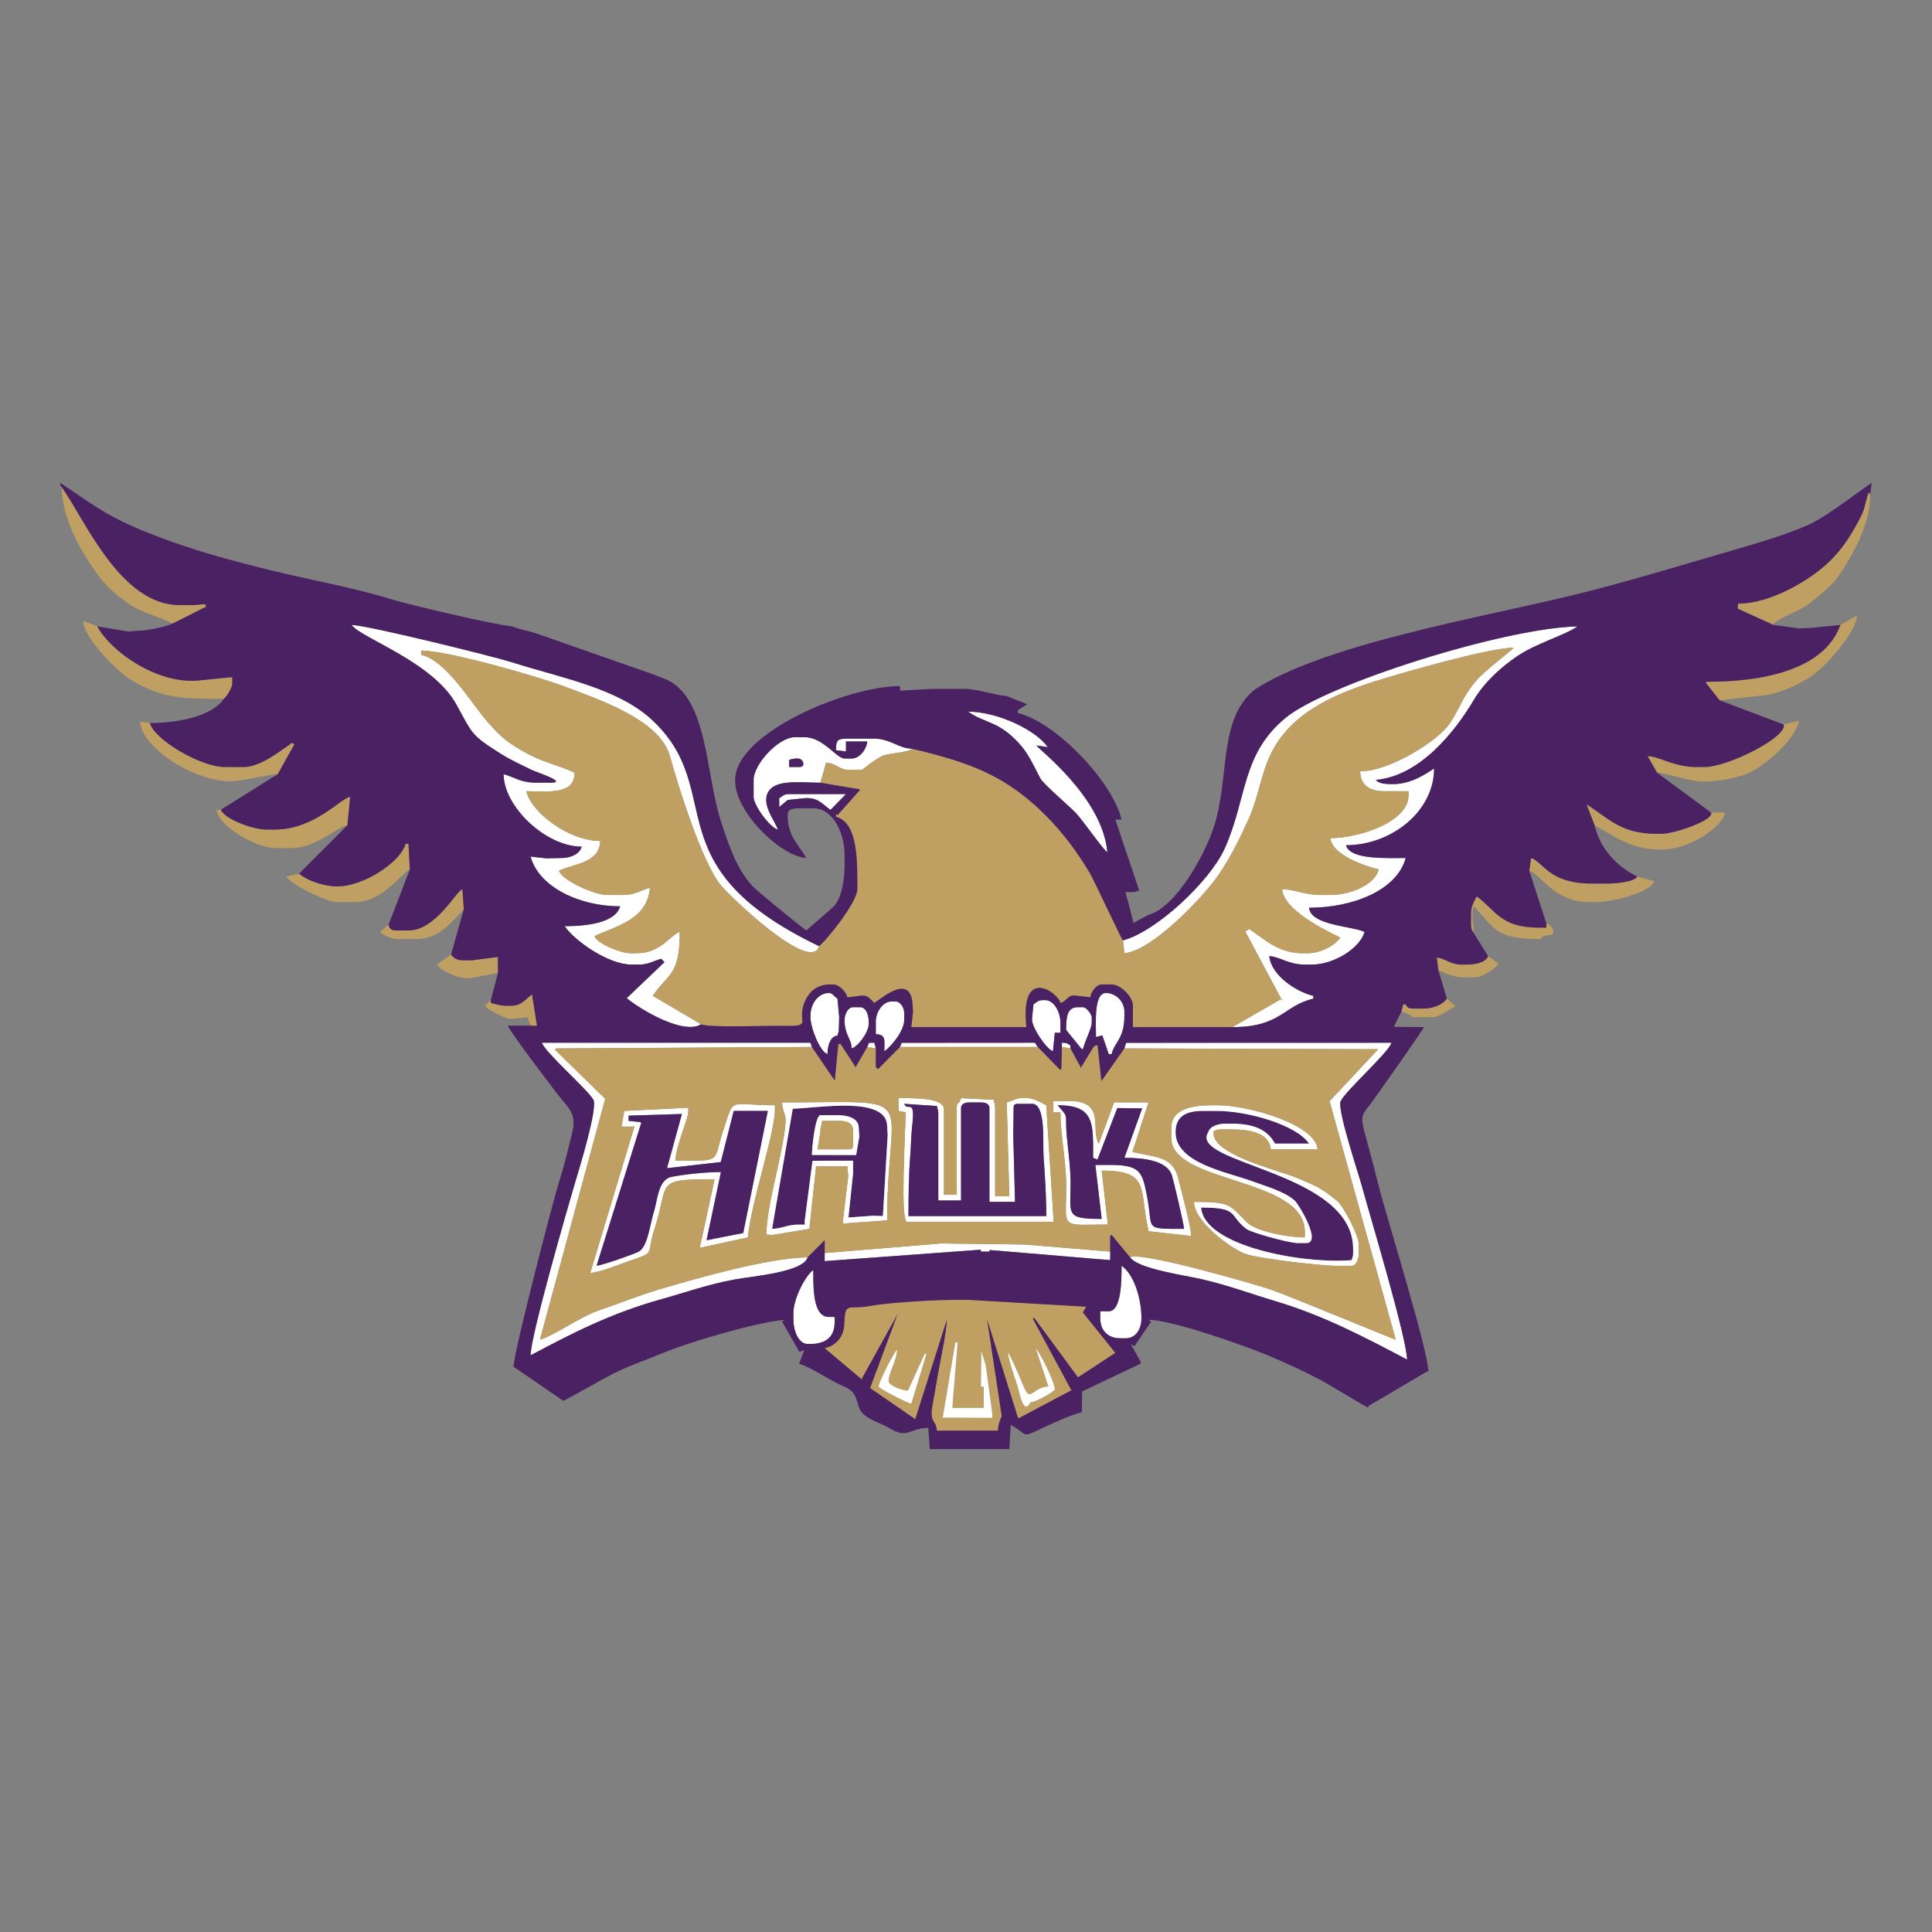 <svg version="1.1" baseProfile="basic" id="Layer_1" xmlns="http://www.w3.org/2000/svg"
	xmlns:xlink="http://www.w3.org/1999/xlink" x="0px" y="0px" viewBox="-237.966 486.672 800 800" xml:space="preserve">
	<rect x="-237.966" y="486.672" width="800" height="800" fill="#808080" stroke="none"/>
	<path fill="#FFFFFF" d="M84.683,817.242l0.048,3.582l3.491-2.91l6.466-0.672c5.976-0.752,8.068,2.63,11.253,4.788l6.394-6.556
	H88.802C86.644,815.475,85.955,816.391,84.683,817.242L84.683,817.242z M220.568,839.596c-1.897-22.815-29.164-43.21-29.396-44.271
	l4.693,0.734c-4.673-6.973-20.722-14.708-32.945-14.708c6.447,4.479,11.381,3.98,18.386,10.438
	c6.226,5.722,7.631,9.93,11.558,17.274c1.208,2.268,11.689,11.154,14.609,14.211C210.644,826.592,218.427,838.027,220.568,839.596
	L220.568,839.596z M88.802,801.354c0.705-0.28,2.014-0.589,2.936-0.589h0.589c1.381,0,2.36,0.979,2.36,2.349
	c0,0.825-0.81,1.179-1.769,1.179h-4.117V801.354L88.802,801.354z M101.743,810.768l2.349-8.233c4.18,0.09,5.438,2.938,9.411,2.938
	h5.298c0.49,0,5.75-4.806,9.277-6.021c2.72-0.942,11.832-1.469,11.308-2.802c-4.97,0-8.814-4.115-15.29-4.115h-11.181
	c-4.056,0-4.697,0.518-4.715,4.781l4.135,0.518v-4.129h8.821c-0.261,3.11-3.072,7.064-6.472,7.064h-2.938
	c-3.358,0-8.806-8.823-16.478-8.823h-4.119c-6.817,0-17.055,11.192-17.055,17.646v7.066c0,3.571,6.774,12.667,10,13.528
	c-0.952-3.553-7.896-11.36-3.163-16.659C84.574,809.443,94.441,810.768,101.743,810.768L101.743,810.768z" />
	<path fill="#FFFFFF" d="M52.33,910.791l-19.996-11.771c6.158-9.204,11.172-8.005,11.172-26.471
	c-3.546,0.943-7.774,8.824-17.647,8.824h-2.938c-3.881,0-13.929-4.136-14.709-7.064c8.805-4.217,21.836-6.675,22.943-20.005
	c-3.374,0.789-6.402,2.947-10.592,2.947h-7.055c-5.641,0-19.007-6.293-19.996-10.002c5.357-2.839,16.849-2.957,17.057-12.36
	c-13.013,0-28.538-11.762-30.587-20.595c9.014,0,19.996,1.624,19.996-7.645c-6.556-3.146-12.433-4.026-19.671-7.979
	c-7.697-4.22-10.199-6.185-15.822-12.417c-6.912-7.674-17.375-25.96-28.039-28.447v-1.76c11.179,0,49.175,11.063,58.4,14.546
	c14.954,5.652,40.336,14.02,44.525,29.019c3.945,14.158,12.958,42.376,20.34,52.614c3.527,4.899,38.286,38.033,41.442,26.208
	c-69.817-33.515-37.264-64.129-69.218-93.746c-14.119-13.086-37.209-17.23-57.965-23.805c-7.862-2.484-60.141-15.425-66.344-15.425
	c4.09,5.586,33.671,15.207,43.446,33.036c6.708,12.232,5.985,12.486,18.083,20.149c4.443,2.82,7.969,4.308,12.732,6.684
	c2.14,1.069,15.731,5.44,8.086,5.44H-15.9c-6.638,0-8.841-2.273-13.53-3.527c0,13.349,17.391,30.007,32.347,30.007
	c-0.798,3.002-4.498,4.707-8.234,4.707l-6.483,0.127l-6.457-0.717c3.355,12.568,20.213,20.594,37.06,20.594
	c-1.802,6.766-13.639,8.234-22.94,8.234c3.845,5.749,17.855,15.888,27.649,15.888h2.936c4.453,0,5.888-1.532,9.416-2.357
	l1.296,1.369l-15.654,14.944l-1.521-1.596C22.45,901.805,44.223,915.934,52.33,910.791L52.33,910.791z M227.043,876.078l0.58,5.296
	c11.599-0.962,33.095-23.687,39.128-32.655c5.114-7.608,8.585-14.654,12.519-23.369c3.831-8.533,4.965-18.372,9.113-26.77
	c7.869-15.934,24.268-23.822,42.22-29.552c9.939-3.174,47.831-14.153,58.198-14.153c-0.97,1.333-11.607,9.238-15.078,13.158
	c-5.953,6.708-6.526,10.698-11.061,17.763c-4.981,7.747-25.387,20.268-37.392,20.268c0,5.903,4.203,8.234,10.007,8.234h9.998v1.769
	c0,10.909-20.354,17.648-32.352,17.648c0.559,6.747,13.689,11.48,20.001,12.95c-1.499,6.393-11.737,10.589-20.001,10.589h-4.121
	c-6.363,0-10.751-2.355-15.874-2.355c0.693,8.468,17.155,16.666,24.11,20.005c-2.174,3.253-8.146,6.475-13.53,6.475h-2.351
	c-9.789,0-15.931-6.094-21.764-10.004l-1.746,0.936l15.335,28.765l0.127-1.052l-20.78,11.952c20.242,0,21.052-8.859,33.539-11.771
	v-1.181c-7.223-1.676-17.584-8.641-18.238-16.467c4.518,0.372,7.982,3.525,14.708,3.525h2.943c9.127,0,19.964-6.816,21.764-13.529
	c-5.083-2.439-22.335-2.673-22.947-10.003c18.343,0,36.478-7.36,40.003-20.594c-8.226,0-23.082,0.78-24.702-5.296
	c18.619,0,36.463-13.856,36.463-31.773c-4.344,2.911-10.021,6.475-17.062,6.475c-2.802,0-5.847-0.129-7.056-1.771
	c18.239-1.512,32.861-20.084,40.526-33.009c4.362-7.336,11.116-13.539,18.171-18.3c7.722-5.214,19.492-8.521,24.834-12.235
	c-30.588,0.681-104.027,23.896-120.936,37.896c-18.436,15.263-15.752,33.19-25.237,54.184
	C262.975,851.647,240.853,872.387,227.043,876.078L227.043,876.078z" />
	<path fill="#FFFFFF" d="M201.737,920.207l3.539,0.589v-1.181c-1.352-0.898-1.19-1.123-3.539-1.17V920.207z M227.623,920.796
	l105.079,0.343L312.58,942.66l27.397,98.751c-0.467-0.007-44.818-18.391-51.631-20.721c-5.985-2.059-54.124-16.04-58.37-13.4
	c3.212,4.795,22.564,7.427,29.741,9.086c11.309,2.63,20.281,6.056,30.361,9.057c20.1,5.977,37.69,15.271,54.603,24.225
	c-0.204-9.257-15.471-59.888-18.733-71.876c-1.541-5.622-10.265-31.739-8.805-35.064c1.841-4.201,20.014-20.313,21.063-24.268
	l-109.87,0.027L227.623,920.796z M134.686,920.207h57.063l-1.179-1.762l-55.184,0.038L134.686,920.207z M96.448,1007.287
	c-17.003,0.381-44.879,8.47-59.606,12.75c-10.229,2.975-17.45,6.067-26.697,9.185c-7.844,2.641-19.271,10.848-24.514,12.126
	l27.008-99.688l-20.814-20.35l0.51-0.508l105.88-0.599l-0.587-1.759H-13.552c0.998,3.745,18.218,18.672,21.256,23.532
	c2.031,3.255-5.94,29.007-7.656,34.786c-3.126,10.508-18.307,63.17-18.307,71.12c17.511-9.266,32.955-17.327,54.365-23.294
	c10.419-2.902,18.717-6.026,30.624-8.198C73.513,1015.149,94.806,1013.444,96.448,1007.287L96.448,1007.287z M103.511,1005.521
	v4.114l-0.065-0.752l64.711-4.734l0.057,0.78h3.525l0.06-0.642l49.943,4.183v-3.539l-35.294-2.936l-34.738-0.438L103.511,1005.521z
	 M121.156,920.207l3.53,0.589l-0.59-2.351l-2.24,0.038L121.156,920.207z" />
	<path fill="#4A2162"
		d="M116.552,964.938l-18.338-0.019c0-2.738,1.36-16.47,3.53-16.47h7.055c4.171,0,8.823,1.117,8.823,5.298
	l0.233,3.563L116.552,964.938z M81.739,995.517c3.99-0.091,6.527-1.759,10.589-1.759h2.94v-1.769l3.21-24.678l16.794-0.033v5.293
	l-1.914,18.229l10.139-0.719l4.124,0.139l1.979-33.525l-0.209-3.537c0-12.867-28.148-7.653-39.096-7.391L81.739,995.517z" />
	<path fill="#4A2162" d="M248.806,955.507c0,12.823,21.333,16.462,31.544,20.225c5.572,2.059,13.578,4.263,17.802,8.078
	c1.7,1.542,11.385,17.593,4.763,17.593h-3.525c-3.591,0-19.352-4.392-21.225-5.831c-7.595-5.877-2.831-8.878-18.782-8.878
	c1.333,16.051,42.179,23.45,62.358,21.772c0.304-1.323,0.589-1.351,0.589-2.947v-1.759c0-32.158-68.35-35.085-59.996-48.255
	c0.648-2.455,4.013-3.525,7.056-3.525h2.934c8.624,0,14.548,2.367,17.649,8.234h14.119c-5.11-7.645-25.146-13.53-38.234-13.53
	h-5.883C253.265,946.684,248.806,948.824,248.806,955.507L248.806,955.507z" />
	<path fill="#FFFFFF" d="M248.806,955.507c0-6.683,4.462-8.823,11.17-8.823h5.883c13.088,0,33.125,5.886,38.234,13.53h-14.119
	c-3.102-5.865-9.025-8.234-17.649-8.234h-2.934c-3.045,0-6.406,1.07-7.055,3.527c-8.356,13.17,59.996,16.099,59.996,48.253v1.762
	c0,1.598-0.286,1.621-0.59,2.949c-20.18,1.678-61.025-5.725-62.356-21.775c15.949,0,11.184,3.002,18.781,8.878
	c1.872,1.439,17.633,5.831,21.224,5.831h3.525c6.625,0-3.061-16.049-4.763-17.59c-4.224-3.82-12.229-6.024-17.801-8.08
	C270.139,971.969,248.806,968.33,248.806,955.507L248.806,955.507z M247.038,953.748v4.117c0,18.979,55.292,16.221,55.292,38.83
	v2.36c-7.302,0-20.293-2.611-23.852-6.146c-7.588-7.526-6.684-8.563-22.027-8.563c0,8.087,14.731,18.9,20.916,21.426
	c4.521,1.851,30.819,5.042,37.905,5.042h6.471c1.832,0,2.936-2.91,2.936-4.704v-4.114c0-3.793-6.336-15.917-8.986-18.073
	c-6.804-5.514-8.665-6.203-17.289-9.767c-7.286-3.011-35.942-9.694-33.721-19.234c1.329-0.308,1.356-0.589,2.94-0.589h4.12
	c7.317,0,15.883,1.197,16.475,8.241h19.408c-0.87-10.463-29.066-18.244-41.172-18.244h-2.356
	C255.882,944.326,247.038,945.723,247.038,953.748L247.038,953.748z M199.975,944.326c15.371,0,14.7,7.454,14.7,21.772l1.8,0.717
	l8.202-21.311l10.298,0.108l-7.354,20.485c8.068,0,17.765,1.106,19.691,7.364c0.821,2.639,4.981,20.367,5.015,22.054
	c-17.032,0-12.68,0.408-15.239-12.995c-1.981-10.365-2.562-13.479-15.348-13.479l-6.138,0.031l2.614,22.326
	c-17.012,0-12.061-2.258-13.021-19.343c-0.277-4.879-0.966-9.968-1.438-15.035C202.878,947.545,204.979,949.967,199.975,944.326
	L199.975,944.326z M198.215,947.273h2.934c0,10.129,2.398,20.062,2.38,30.569c-0.021,18.111-2.931,15.915,17.244,15.89
	l-2.553-22.335c20.544,0,15.348,7.887,19.433,25.107l17.62,1.959c0-3.709-4.203-19.388-5.387-24.031
	c-2.349-9.122-9.472-8.524-18.928-10.755l6.665-20.521l-14.244-0.055l-6.341,17.112c-3.68-5.795,3.239-17.647-12.347-17.647h-6.475
	v4.707H198.215z M101.743,955.507v-1.179l0.725-3.5l6.919-0.027c3.235,0,5.885,0.78,5.885,4.117v5.885
	c0,1.36-0.41,1.767-1.771,1.767h-12.938L101.743,955.507z M117.855,957.312l-0.233-3.563c0-4.181-4.652-5.296-8.823-5.296h-7.055
	c-2.17,0-3.53,13.731-3.53,16.471l18.338,0.02L117.855,957.312z M159.98,945.505c0-1.805,1.723-2.349,3.525-2.349h4.708
	c1.805,0,3.525,0.539,3.525,2.349v38.84h10.595l-0.737-27.658l0.147-11.182c0-1.352,0.41-1.759,1.762-1.759h5.883
	c5.843,0,4.362,16.132,4.764,21.709c0.56,7.898,1.122,16.289,1.122,24.766h-57.058c0-7.516,0.091-17.493,0.744-25.138
	c0.279-3.291,0.345-8.406,0.789-12.224c1.396-12.007-1.886-5.613-3.301-9.113l13.557,0.897c0.281,1.599,0.563,1.632,0.563,3.219
	v35.896h9.413V945.505z M134.097,946.684l2.94,0.59c0,6.248-2.394,45.308,0.59,45.308l60.708-0.01l-3.061-48.243
	c-1.683-0.889-5.269-2.94-7.645-2.94h-2.947c-1.771,0-3.791,1.281-5.79,1.762l1.081,38.837h-5.874v-36.481
	c0-1.587-0.281-1.623-0.551-3.437l-13.568-0.681c-0.728,2.702-1.769,1.489-1.769,3.532v36.482h-5.296v-35.308
	c0-5.016-12.795-4.707-18.819-4.707V946.684z M90.297,945.768c10.948-0.263,39.096-5.477,39.096,7.391l0.209,3.537l-1.979,33.525
	l-4.124-0.139l-10.139,0.719l1.914-18.229v-5.293l-16.794,0.033l-3.21,24.678v1.769h-2.94c-4.063,0-6.599,1.668-10.589,1.759
	L90.297,945.768z M85.865,943.156c0.535,6.457,2.383,3.464,0.871,13.213c-0.762,4.896-1.696,9.168-2.684,13.802
	c-1.508,7.017-4.661,19.633-4.661,27.703l2.383,0.188l15.4-2.527l2.8-25.913h12.943l0.345,4.165l-2.104,17.612l0.009,1.918
	l18.227-1.328C129.392,937.627,145.133,943.156,85.865,943.156L85.865,943.156z M69.784,997.249l-15.169,2.965l5.949-28.229
	c-6.14,0-14.718,0.907-20.37,1.977c-5.774,1.1-5.837,9.785-7.506,14.854c-1.507,4.602-2.349,13.965-6.203,16.159
	c-1.27,0.726-15.371,5.804-17.402,5.75l18.5-59.16l-0.526-0.281l-4.725-0.48l0.009-2.169l22.054-0.689l-6.157,22.435l22.251-2.529
	l5.371-21.166h14.119L69.784,997.249z M41.747,967.278c0-5.566,5.287-17.502,5.287-20.005v-1.923l-26.507,1.324l-1.136,6.483
	l5.344,0.01l-18.282,60.597c3.491,0,13.439-4.063,17.076-5.275c10.163-3.412,6.048-2.261,9.501-12.851
	c6.351-19.469-0.489-20.712,24.904-20.642l-6.151,28.377l19.962-4.316c1.151-13.884,11.172-43.093,11.172-52.959v-1.771
	c-19.579,0-16.649-3.951-21.383,10.395C57.073,968.239,61.444,967.278,41.747,967.278L41.747,967.278z" />
	<path fill="#4A2162" d="M159.98,945.505v38.253h-9.413v-35.896c0-1.587-0.281-1.62-0.563-3.219l-13.557-0.897
	c1.415,3.5,4.698-2.894,3.301,9.113c-0.444,3.817-0.51,8.933-0.789,12.224c-0.653,7.645-0.744,17.622-0.744,25.138h57.058
	c0-8.477-0.563-16.867-1.122-24.766c-0.401-5.574,1.079-21.709-4.764-21.709h-5.883c-1.352,0-1.762,0.407-1.762,1.759l-0.147,11.182
	l0.737,27.658h-10.595v-38.84c0-1.805-1.718-2.349-3.525-2.349h-4.708C161.703,943.156,159.98,943.7,159.98,945.505L159.98,945.505z
	" />
	<path fill="#4A2162"
		d="M199.975,944.326c5.002,5.641,2.902,3.219,3.782,12.695c0.472,5.069,1.16,10.156,1.438,15.038
	c0.961,17.082-3.99,19.343,13.021,19.343l-2.614-22.326l6.138-0.03c12.788,0,13.369,3.113,15.348,13.479
	c2.563,13.4-1.791,12.997,15.239,12.997c-0.033-1.689-4.196-19.416-5.015-22.055c-1.927-6.259-11.628-7.363-19.691-7.363
	l7.354-20.485l-10.298-0.108l-8.202,21.311l-1.8-0.717C214.676,951.78,215.348,944.326,199.975,944.326L199.975,944.326z" />
	<path fill="#4A2162"
		d="M79.979,946.684H65.86l-5.371,21.166l-22.26,2.529l6.167-22.435l-22.054,0.689l-0.009,2.169l4.725,0.48
	l0.526,0.281l-18.5,59.16c2.031,0.054,16.132-5.024,17.402-5.75c3.854-2.194,4.695-11.558,6.203-16.159
	c1.669-5.074,1.732-13.757,7.506-14.854c5.652-1.069,14.23-1.977,20.37-1.977l-5.949,28.229l15.169-2.965L79.979,946.684z" />
	<path fill="#FFFFFF" d="M90.569,1030.23v2.947c0,4.373,2.041,10.004,5.879,10.004h1.179c6.085,0,10.002-2.772,10.002-8.823v-2.36
	h-2.358c-6.72,0-6.468-12.249-6.468-19.415C95.495,1014.796,90.569,1024.554,90.569,1030.23L90.569,1030.23z M221.153,1029.649
	h-3.523v2.938c0,4.987,3.169,8.234,8.234,8.234h2.349c4.196,0,6.475-3.925,6.475-8.234c0-8.567-3.292-18.454-8.234-21.773
	C226.453,1016.782,226.403,1029.649,221.153,1029.649L221.153,1029.649z M215.856,916.087l2.621-0.688l2.673,7.753h1.179
	c1.173-5.023,5.292-6.293,5.292-15.888v-1.771c0-3.934-3.392-7.646-7.645-7.646C214.897,897.851,215.856,910.35,215.856,916.087
	L215.856,916.087z M203.508,913.149l6.534,8.055l0.521-0.408c0.75-3.212,3.532-8.354,3.532-10.594v-2.349
	c0-1.125-2.231-4.117-3.532-4.117h-2.354C203.689,903.736,203.508,908.479,203.508,913.149L203.508,913.149z M189.978,902.558
	l-0.59,5.885c-0.451,3.283,6.033,12.786,8.656,13.512l0.757-7.635h2.344v-4.117c0-3.945-2.321-9.413-6.461-9.413h-0.592
	C191.939,900.789,191.259,901.705,189.978,902.558L189.978,902.558z M124.686,909.612v5.296c4.38,0.1,3.525,2.621,3.525,7.064
	c2.877-1.932,8.236-8.497,8.236-12.949v-2.938c0-2.149-1.623-4.706-3.527-4.706h-1.769
	C127.452,901.379,124.686,905.939,124.686,909.612L124.686,909.612z M111.746,909.023c0,6.284,2.847,7.571,2.938,11.771
	c2.612-0.698,7.053-6.702,7.053-10.003v-1.179c0-2.65-1.104-5.876-3.525-5.876h-2.938
	C113.097,903.736,111.746,906.738,111.746,909.023L111.746,909.023z M97.626,907.264v0.59c0,4.524,4.063,14.491,7.055,15.298
	c0-3.301,1.061-7.399,4.117-7.653c0.308-1.315,0.589-1.352,0.589-2.938l0.136-4.725l-0.725-7.636
	c-1.315-0.879-2.061-2.353-3.528-2.353C100.673,897.851,97.626,902.53,97.626,907.264L97.626,907.264z" />
	<path fill="#C0A062" d="M101.743,954.328v7.654h5.296c3.371,0,4.208-0.941,7.053-1.18l0.021-7.753l-8.254-1.07
	C104.01,951.689,103.43,953.721,101.743,954.328L101.743,954.328z M101.743,954.328c1.687-0.607,2.258-2.639,4.115-2.349l8.254,1.07
	l-0.021,7.753c-2.845,0.238-3.682,1.18-7.053,1.18h-5.296v-6.476l-1.179,7.064h12.938c1.36,0,1.771-0.408,1.771-1.769v-5.885
	c0-3.337-2.65-4.115-5.885-4.115l-6.919,0.029L101.743,954.328z" />
	<path fill="#C0A062" d="M-166.489,744.868l13.881-6.991l-0.381-1.034l-4.677,0.381h-5.885c-24.342,0-38.731-34.323-48.826-48.842
	c0,13.702,8.862,27.976,14.92,36.273c3.727,5.114,7.824,8.614,13.085,12.206C-178.631,740.778-169.69,742.837-166.489,744.868
	L-166.489,744.868z M-145.314,776.055c1.152-0.844,3.528-4.453,3.528-6.476l-0.019-2.539l-13.512,1.36
	c-17.375,1.94-36.908-12.069-42.351-22.354l-5.883-2.357c0.164,7.182,14.8,21.818,20.404,24.901
	C-170.406,775.601-164.595,776.055-145.314,776.055L-145.314,776.055z M-122.961,807.24l6.935-12.441l-1.05-0.508
	c-4.373,2.929-12.913,10.002-20.005,10.002h-7.645c-10.286,0-29.347-11.372-31.179-18.236l-4.115-0.59
	c0.907,10.909,22.118,24.712,37.643,24.712C-137.833,810.179-123.779,806.76-122.961,807.24L-122.961,807.24z M-146.495,821.949
	h-1.757c0.553,6.665,15.967,15.888,24.702,15.888h6.475c9.676,0,17.792-8.216,22.934-9.422l1.179-11.762
	c-3.7,0.308-14.691,13.529-31.177,13.529h-3.528C-133.355,830.183-145.106,825.767-146.495,821.949L-146.495,821.949z
	 M-114.137,848.42l-5.296,1.179c1.632,3.083,16.332,10.592,21.174,10.592h7.064c11.272,0,17.103-9.622,22.941-13.53l-0.587-10.592
	h-1.179c-2.022,7.581-17.411,17.646-28.239,17.646C-104.171,853.715-110.993,851.158-114.137,848.42L-114.137,848.42z
	 M-77.075,869.604l-3.537,2.946c0.879,1.297,5.477,2.938,6.473,2.938h8.826c9.322,0,14.754-7.445,19.404-12.351l-0.581-8.243
	c-2.646,0.707-10.988,17.066-22.351,17.066h-4.707C-75.932,871.961-76.594,871.417-77.075,869.604L-77.075,869.604z M-31.79,889.607
	l-0.025-6.692l-10.555,1.396h-4.12c-2.23,0-3.752-1.043-4.704-2.349l-5.885,4.117c1.614,2.414,8.749,6.04,13.582,5.641
	L-31.79,889.607z M-34.726,900.789l-2.358,2.357c1.115,1.66,8.234,5.296,10.002,5.296l1.195,0.127l6.332-0.671l1.296,3.482
	l2.657,0.055l-2.067-12.995c-2.812,1.877-4.018,4.706-8.824,4.706h-1.768c-2.784,0-4.244-0.662-6.466-1.181V900.789L-34.726,900.789
	z" />
	<path fill="#C0A062" d="M496.449,745.458c-0.683-1.732,10.687-5.759,14.028-8.315c3.5-2.676,9.823-7.799,12.306-11.236
	c5.423-7.518,13.661-21.582,13.661-33.988c-0.412-4.697-2.078,4.227-2.757,6.049c-1.129,2.983-2.879,5.939-4.4,8.561
	c-3.264,5.596-6.846,10.156-11.557,14.328c-7.28,6.438-22.741,15.779-35.995,15.779l-0.161,2.076L496.449,745.458z M524.094,745.458
	c-6.411,17.71-29.826,23.532-55.294,23.532l-0.479,0.362l5.778,7.291c0.195-0.136,18.555-1.959,20.547-2.394
	c6.107-1.315,11.218-3.882,16.191-6.756c5.838-3.374,19.724-18.373,20.104-25.963L524.094,745.458z M500.57,786.646
	c1.99,4.842-22.635,17.646-32.949,17.646h-2.934c-9.857,0-15.87-4.615-20.413-4.488l3.931,6.846c0.871-0.508,13,3.247,17.078,3.528
	c6.774,0.472,14.942-1.213,19.468-2.866c7.434-2.702,20.479-14.083,22.237-22.117L500.57,786.646z M422.329,828.415
	c7.463,3.953,14.84,10.002,26.466,10.002h1.772c10.157,0,24.045-8.425,25.875-15.289h-5.884c1.309,3.146-15.232,8.823-20.58,8.823
	h-1.773c-15.18,0-20.072-6.502-29.229-12.215L422.329,828.415z M395.264,847.25c4.938,1.314,10.052,12.94,24.714,12.94h2.942
	c7.389,0,22.906-4.28,24.058-8.624l-7.007-1.968c-0.902,2.267-9.187,2.947-12.345,2.947h-6.466
	c-18.055,0-20.213-9.231-25.137-10.574L395.264,847.25z M372.335,873.14l-0.589-6.475v-1.769c0-1.587,0.281-1.623,0.589-2.938
	c8.969,9.459,8.828,13.53,27.641,13.53c0.988-2.448,5.291-0.689,5.291-2.938c0-1.568-1.527-3.155-2.94-3.536v1.769h-2.934
	c-16.041,0-17.71-6.946-25.89-12.94c-1.036,1.958-2.349,4.116-2.349,7.055v4.117C371.156,871.19,371.456,871.87,372.335,873.14
	L372.335,873.14z M357.627,888.438c2.004,1.062,7.036,2.938,10,2.938h4.708c3.364,0,8.606-3.219,10.261-5.632l-4.384-3.191
	c-0.971,2.684-5.224,3.527-8.828,3.527h-2.352c-4.162,0-7.096-2.702-10.065-2.938L357.627,888.438z M342.328,905.495l4.412,1.771
	l-0.29,0.59h8.828c3.058,0,6.973-3.453,8.823-4.115l0.489-0.464l-3.441-3.077c-1.832,2.513-5.613,4.117-10,4.117h-2.938
	c-2.371,0-3.455-0.118-4.116-1.759l-1.057,0.027L342.328,905.495z" />
	<path fill="#C0A062" d="M247.038,953.748c0-8.025,8.847-9.422,17.058-9.422h2.355c12.106,0,40.302,7.78,41.173,18.243h-19.408
	c-0.592-7.044-9.155-8.241-16.476-8.241h-4.119c-1.585,0-1.609,0.281-2.94,0.59c-2.222,9.54,26.437,16.223,33.721,19.233
	c8.624,3.564,10.487,4.253,17.289,9.767c2.652,2.156,8.986,14.28,8.986,18.073v4.115c0,1.793-1.104,4.704-2.936,4.704h-6.471
	c-7.087,0-33.385-3.192-37.905-5.042c-6.185-2.53-20.916-13.34-20.916-21.427c15.344,0,14.441,1.032,22.026,8.563
	c3.56,3.534,16.55,6.146,23.854,6.146v-2.359c0-22.607-55.294-19.851-55.294-38.831v-4.112H247.038z M41.747,967.278
	c19.696,0,15.325,0.961,19.787-12.56c4.733-14.347,1.804-10.393,21.383-10.393v1.769c0,9.866-10.021,39.075-11.172,52.961
	l-19.962,4.314l6.151-28.375c-25.394-0.072-18.554,1.17-24.904,20.64c-3.453,10.594,0.662,9.439-9.501,12.85
	c-3.637,1.215-13.584,5.277-17.076,5.277l18.282-60.594l-5.344-0.01l1.136-6.483l26.507-1.326l0.007,1.925
	C47.041,949.776,41.747,961.712,41.747,967.278L41.747,967.278z M187.63,941.388c2.376,0,5.962,2.061,7.645,2.94l3.061,48.243
	l-60.708,0.01c-2.983,0-0.59-39.058-0.59-45.308l-2.94-0.59v-5.296c6.023,0,18.819-0.309,18.819,4.707v35.303h5.296v-36.482
	c0-2.04,1.041-0.825,1.769-3.529l13.568,0.68c0.27,1.816,0.551,1.853,0.551,3.439v36.481h5.874l-1.081-38.839
	c1.999-0.481,4.02-1.762,5.79-1.762h2.947V941.388z M198.215,942.566h6.475c15.588,0,8.667,11.853,12.347,17.647l6.341-17.112
	l14.241,0.055l-6.662,20.521c9.456,2.23,16.581,1.633,18.928,10.755c1.186,4.644,5.387,20.322,5.387,24.031l-17.62-1.959
	c-4.085-17.221,1.11-25.107-19.434-25.107l2.553,22.335c-20.172,0.027-17.264,2.222-17.243-15.89
	c0.018-10.508-2.381-20.44-2.381-30.569h-2.934v-4.707H198.215z M85.865,943.156c59.269,0,43.528-5.531,43.528,48.833l-18.227,1.328
	l-0.009-1.918l2.104-17.612l-0.338-4.163h-12.95l-2.8,25.911l-15.4,2.527l-2.383-0.188c0-8.07,3.153-20.685,4.661-27.703
	c0.988-4.634,1.922-8.905,2.684-13.802C88.247,946.623,86.4,949.615,85.865,943.156L85.865,943.156z M98.214,920.207l-105.88,0.598
	l-0.51,0.508l20.814,20.352l-27.008,99.687c5.244-1.279,16.67-9.485,24.514-12.127c9.247-3.119,16.468-6.212,26.697-9.184
	c14.727-4.283,42.603-12.369,59.606-12.75l7.064-7.064v5.296l48.196-3.965l34.739,0.435l35.294,2.938v-6.466l0.566-0.47l7.667,9.296
	c4.244-2.64,52.384,11.347,58.371,13.4c6.814,2.33,51.163,20.714,51.63,20.721l-27.397-98.751l20.123-21.521l-105.079-0.343
	l-9.513,13.487l-1.599-14.858l-1.455,0.419l-5.804,9.468l0.342-0.628l-4.314-7.888l-3.538-0.589l-0.233,8.841l-0.436,0.691
	l-9.322-9.53h-57.063l-9.103,9.184l-0.897-0.94v-7.654l-3.53-0.589l-4.895,8.434l0.508,0.56l-6.665-10.256l-0.934,0.011
	l-1.487,15.162L98.214,920.207z" />
	<path fill="#C0A062" d="M156.534,1067.311l-0.084,2.351h12.945v-8.834h-1.182l0.173-14.762l1.822,5.994l2.712,19.95v1.771
	l-20.524-0.091l5.244-31.197l0.932,0.129L156.534,1067.311z M129.982,1058.478c0,2.022,6.03,4.072,8.025,4.026l6.964-15.343
	l0.651,0.242l-6.237,20.487c-1.499-0.127-13.521-6.384-13.521-7.063c0-1.916,6.466-14.438,7.645-15.299
	C133.41,1049.936,129.982,1055.144,129.982,1058.478L129.982,1058.478z M190.93,1045.021c1.75,1.678,7.873,14.056,7.873,16.982
	c0,0.726-7.735,5.244-10.004,5.299c-3.111,5.874-4.573-4.217-5.623-7.318c-1.043-3.119-3.543-10.319-3.795-13.276
	c1.002,1.143,5.064,10.492,5.815,12.424c3.711,9.447,3.312,2.313,10.966,1.596L190.93,1045.021z M103.511,1044.939l15.443,12.967
	l0.152-0.762l14.575-26.252l-11.374,30.56l18.719,12.868l13.067-41.146c-0.118,5.235-2.793,17.232-3.822,23.245
	c-0.705,4.09-1.322,7.88-2.031,11.57c-1.56,8.153,1.326,6.21,1.732,11.08h25.294c0-2.53,1.251-5.453,1.584-5.951l-6.062-40.015
	l12.854,40.926l22.046-11.662l-15.975-29.635l0.563-0.354L208.4,1057l15.471-10.111l-13.448-16.776l1.408-2.357l-48.328-2.82h-7.055
	c-8.051,0-26.659,1.122-33.986,2.482c-9.404,1.75-10.456-2.079-10.819,7.427C111.437,1040.344,108.145,1043.86,103.511,1044.939
	L103.511,1044.939z M227.043,876.078c-0.547-0.218-12.019-25.029-13.784-27.985c-5.246-8.741-11.179-16.74-18.114-23.668
	c-15.969-15.979-30.202-21.827-55.758-27.776c0.523,1.333-8.588,1.859-11.308,2.802c-3.53,1.216-8.788,6.021-9.277,6.021h-5.298
	c-3.972,0-5.23-2.848-9.411-2.938l-2.349,8.233l15.86,2.676l0.632,0.217l-9.429,10.583l-0.589-0.535v1.179
	c8.715,2.331,8.824,16.886,8.824,28.248v1.76c0,5.196-12.65,21.165-15.888,23.541c-3.156,11.825-37.915-21.311-41.442-26.207
	c-7.382-10.238-16.396-38.459-20.34-52.615C35.182,784.615,9.8,776.245-5.154,770.595c-9.225-3.481-47.221-14.545-58.4-14.545v1.759
	c10.664,2.485,21.127,20.775,28.039,28.447c5.623,6.23,8.125,8.198,15.822,12.415c7.239,3.953,13.115,4.833,19.671,7.982
	c0,9.27-10.981,7.645-19.996,7.645c2.05,8.832,17.575,20.594,30.587,20.594c-0.208,9.404-11.7,9.521-17.057,12.362
	c0.988,3.707,14.355,10,19.996,10h7.055c4.189,0,7.218-2.155,10.592-2.944c-1.106,13.33-14.138,15.785-22.943,20.005
	c0.78,2.929,10.828,7.063,14.709,7.063h2.938c9.873,0,14.101-7.882,17.647-8.825c0,18.465-5.015,17.269-11.172,26.471l19.996,11.772
	c3.292,1.578,28.472,0.48,34.775,0.662c11.483,0.317,4.809-1.642,8.016-9.64c1.716-4.262,4.899-7.5,10.737-7.5h1.181
	c2.439,0,5.25,2.938,5.892,5.371l5.28-0.664c3.627-0.53,4.208,1.714,5.885,2.951c3.909-2.623,15.879-13.015,15.879,2.349
	l0.134,1.197l-0.723,6.457h47.654c-2.774-25.383,12.896-14.563,14.105-10.003c2.689-0.721,2.934-3.312,5.904-3.074l6.461,0.717
	c0.182-2.186,2.555-5.296,4.706-5.296h4.11c3.75,0,8.826,5.085,8.826,8.833v8.825h41.168l20.779-11.952l-0.127,1.052l-15.334-28.765
	l1.745-0.936c5.833,3.908,11.975,10.002,21.765,10.002h2.351c5.385,0,11.358-3.22,13.527-6.475
	c-6.953-3.337-23.414-11.535-24.107-20.003c5.123,0,9.51,2.355,15.874,2.355h4.121c8.266,0,18.504-4.198,20-10.592
	c-6.313-1.469-19.442-6.202-20-12.947c11.997,0,32.352-6.739,32.352-17.649v-1.768h-9.998c-5.804,0-10.007-2.331-10.007-8.234
	c12.007,0,32.41-12.523,37.391-20.268c4.534-7.064,5.105-11.055,11.06-17.765c3.473-3.918,14.109-11.825,15.08-13.158
	c-10.369,0-48.262,10.981-58.198,14.155c-17.95,5.731-34.351,13.621-42.22,29.554c-4.148,8.397-5.28,18.234-9.113,26.768
	c-3.932,8.717-7.404,15.761-12.52,23.369c-6.032,8.971-27.526,31.696-39.127,32.657L227.043,876.078z" />
	<path fill="#4A2162" d="M90.569,1030.23c0-5.677,4.926-15.435,8.234-17.649c0,7.166-0.252,19.417,6.468,19.417h2.358v2.358
	c0,6.049-3.917,8.823-10.002,8.823h-1.179c-3.838,0-5.879-5.632-5.879-10.005V1030.23z M221.153,1029.649
	c5.252,0,5.3-12.867,5.3-18.835c4.942,3.319,8.234,13.206,8.234,21.773c0,4.308-2.278,8.234-6.475,8.234h-2.349
	c-5.065,0-8.234-3.244-8.234-8.234v-2.938H221.153z M103.511,1044.939c4.634-1.079,7.926-4.596,8.134-10.094
	c0.363-9.506,1.415-5.677,10.819-7.427c7.327-1.36,25.935-2.484,33.985-2.484h7.056l48.327,2.82l-1.408,2.359l13.448,16.779
	l-15.471,10.108l-18.123-24.618l-0.562,0.352l15.974,29.638l-22.043,11.659l-12.856-40.925l6.063,40.016
	c-0.334,0.499-1.585,3.421-1.585,5.949h-25.294c-0.406-4.872-3.292-2.929-1.73-11.082c0.708-3.69,1.324-7.48,2.032-11.568
	c1.024-6.013,3.7-18.01,3.82-23.244l-13.067,41.145l-18.719-12.867l11.374-30.561l-14.575,26.255l-0.152,0.762L103.511,1044.939z
	 M98.214,920.207l9.469,13.908l1.487-15.16l0.934-0.012l6.665,10.268l-0.508-0.571l4.895-8.433l0.701-1.724l2.24-0.038l0.59,2.351
	v7.653l0.897,0.941l9.103-9.184l0.7-1.724l55.184-0.038l1.179,1.762l9.322,9.528l0.436-0.689l0.233-8.842v-1.759
	c2.351,0.047,2.188,0.271,3.538,1.17v1.181l4.314,7.888l-0.342,0.628l5.804-9.468l1.455-0.419l1.601,14.854l9.513-13.484
	l0.714-2.321l109.87-0.027c-1.05,3.953-19.223,20.068-21.063,24.267c-1.46,3.328,7.264,29.444,8.805,35.064
	c3.263,11.988,18.529,62.619,18.733,71.876c-16.912-8.948-34.503-18.243-54.603-24.224c-10.08-3.002-19.053-6.43-30.361-9.048
	c-7.177-1.669-26.529-4.301-29.741-9.096l-7.668-9.295l-0.566,0.469v10.005l-49.943-4.181l-0.06,0.651h-3.525l-0.057-0.789
	l-64.711,4.733l0.065,0.762v-9.422l-7.064,7.064c-1.642,6.152-22.934,7.862-29.717,9.104c-11.906,2.176-20.204,5.296-30.624,8.197
	c-21.41,5.967-36.854,14.029-54.365,23.295c0-7.951,15.181-60.611,18.307-71.121c1.716-5.778,9.688-31.53,7.656-34.786
	c-3.038-4.855-20.259-19.787-21.256-23.532H97.626L98.214,920.207z M203.508,913.149c0-4.671,0.182-9.413,4.702-9.413h2.354
	c1.304,0,3.532,2.992,3.532,4.117v2.349c0,2.239-2.782,7.382-3.532,10.594l-0.521,0.408L203.508,913.149z M111.746,909.023
	c0-2.285,1.351-5.287,3.527-5.287h2.938c2.421,0,3.525,3.23,3.525,5.876v1.179c0,3.301-4.441,9.305-7.053,10.005
	C114.593,916.595,111.746,915.308,111.746,909.023L111.746,909.023z M215.856,916.087c0-5.74-0.959-18.236,4.12-18.236
	c4.253,0,7.645,3.712,7.645,7.645v1.771c0,9.595-4.119,10.866-5.292,15.891h-1.176l-2.674-7.756L215.856,916.087z M124.686,909.612
	c0-3.673,2.766-8.233,6.465-8.233h1.769c1.904,0,3.527,2.557,3.527,4.706v2.938c0,4.452-5.359,11.018-8.236,12.949
	c0-4.443,0.855-6.965-3.525-7.064V909.612z M97.626,907.264c0-4.733,3.047-9.417,7.645-9.417c1.467,0,2.213,1.474,3.528,2.353
	l0.725,7.636l-0.136,4.725c0,1.587-0.281,1.623-0.589,2.938c-3.056,0.251-4.117,4.353-4.117,7.653
	c-2.993-0.807-7.055-10.773-7.055-15.298V907.264z M189.978,902.558c1.28-0.853,1.961-1.769,4.114-1.769h0.592
	c4.14,0,6.461,5.468,6.461,9.413v4.117h-2.344l-0.757,7.635c-2.626-0.726-9.109-10.229-8.656-13.512L189.978,902.558z
	 M84.683,817.242c1.272-0.852,1.961-1.768,4.119-1.768h23.533l-6.394,6.556c-3.185-2.158-5.278-5.54-11.253-4.788l-6.466,0.672
	l-3.491,2.91L84.683,817.242z M220.568,839.596c-2.141-1.568-9.921-13.004-13.098-16.322c-2.92-3.057-13.4-11.943-14.608-14.211
	c-3.925-7.345-5.332-11.553-11.558-17.274c-7.008-6.457-11.941-5.958-18.387-10.438c12.225,0,28.273,7.735,32.945,14.708
	l-4.692-0.734C191.402,796.386,218.668,816.78,220.568,839.596L220.568,839.596z M101.154,878.436
	c3.238-2.376,15.888-18.345,15.888-23.541v-1.76c0-11.362-0.109-25.917-8.824-28.248v-1.179l0.589,0.535l9.429-10.583l-0.632-0.217
	l-15.86-2.676c-7.302,0-17.169-1.324-20.812,2.759c-4.733,5.299,2.21,13.106,3.163,16.659c-3.226-0.861-10-9.957-10-13.528v-7.066
	c0-6.454,10.238-17.646,17.055-17.646h4.119c7.672,0,13.12,8.823,16.478,8.823h2.938c3.4,0,6.211-3.954,6.472-7.064h-8.821v4.129
	l-4.135-0.518c0.018-4.264,0.66-4.781,4.715-4.781h11.181c6.475,0,10.32,4.115,15.29,4.115c25.554,5.951,39.79,11.798,55.758,27.776
	c6.933,6.928,12.868,14.927,18.114,23.668c1.769,2.956,13.235,27.768,13.784,27.985c13.811-3.691,35.936-24.431,42.059-37.951
	c9.485-20.993,6.801-38.921,25.237-54.184c16.908-14.001,90.348-37.216,120.935-37.896c-5.341,3.709-17.111,7.02-24.833,12.235
	c-7.056,4.761-13.809,10.964-18.171,18.3c-7.665,12.925-22.287,31.497-40.526,33.009c1.208,1.642,4.253,1.771,7.056,1.771
	c7.039,0,12.718-3.563,17.062-6.475c0,17.917-17.844,31.773-36.464,31.773c1.619,6.076,16.478,5.296,24.702,5.296
	c-3.527,13.233-21.659,20.594-40.002,20.594c0.611,7.33,17.862,7.563,22.947,10.003c-1.801,6.713-12.637,13.529-21.765,13.529
	h-2.942c-6.724,0-10.19-3.153-14.709-3.525c0.655,7.826,11.016,14.791,18.239,16.467v1.176
	c-12.487,2.911-13.299,11.771-33.539,11.771H231.16v-8.824c0-3.745-5.076-8.832-8.824-8.832h-4.112c-2.153,0-4.525,3.11-4.706,5.296
	l-6.459-0.717c-2.973-0.238-3.217,2.355-5.903,3.072c-1.213-4.562-16.883-15.38-14.108,10.005h-47.654l0.725-6.457l-0.136-1.197
	c0-15.364-11.97-4.972-15.879-2.351c-1.678-1.231-2.258-3.482-5.885-2.95l-5.278,0.662c-0.644-2.43-3.455-5.368-5.895-5.368h-1.181
	c-5.838,0-9.021,3.237-10.737,7.5c-3.208,7.998,3.467,9.957-8.014,9.637c-6.305-0.179-31.485,0.918-34.777-0.659
	c-8.107,5.142-29.88-8.987-32.347-12.352l1.515,1.601l15.654-14.944l-1.296-1.369c-3.528,0.825-4.963,2.357-9.416,2.357h-2.936
	c-9.794,0-23.805-10.139-27.649-15.888c9.302,0,21.138-1.469,22.94-8.234c-16.847,0-33.705-8.025-37.06-20.594l6.457,0.717
	l6.483-0.127c3.736,0,7.437-1.705,8.234-4.707c-14.956,0-32.347-16.658-32.347-30.007c4.688,1.251,6.892,3.527,13.53,3.527h5.874
	c7.645,0-5.947-4.371-8.086-5.44c-4.763-2.376-8.289-3.863-12.732-6.684c-12.097-7.663-11.374-7.917-18.083-20.149
	c-9.775-17.829-39.356-27.45-43.446-33.036c6.203,0,58.481,12.94,66.344,15.425c20.755,6.574,43.846,10.719,57.965,23.805
	C63.89,814.305,31.337,844.919,101.154,878.436L101.154,878.436z M-212.966,687.792l0.589,0.59
	c10.095,14.519,24.484,48.842,48.826,48.842h5.885l4.677-0.381l0.381,1.034l-13.881,6.991c-2.693,1.288-10.104,2.938-14.12,2.938
	l-4.171,0.362l-12.888-2.122c5.443,10.284,24.977,24.294,42.351,22.354l13.512-1.36l0.019,2.539c0,2.022-2.376,5.632-3.528,6.476
	c-4.733,7.073-18.454,10.002-30.589,10.002c1.832,6.864,20.893,18.236,31.179,18.236h7.645c7.092,0,15.632-7.073,20.005-10.002
	l1.05,0.508l-6.935,12.441l-23.535,14.709c1.39,3.817,13.14,8.233,18.828,8.233h3.528c16.486,0,27.477-13.222,31.177-13.529
	l-1.179,11.762l-19.995,20.005c3.144,2.738,9.966,5.295,15.878,5.295c10.828,0,26.216-10.065,28.239-17.646h1.179l0.587,10.592
	l-8.821,22.943c0.48,1.813,1.143,2.357,3.527,2.357h4.707c11.363,0,19.706-16.359,22.351-17.066l0.581,8.243l-5.285,18.825
	c0.952,1.309,2.474,2.349,4.704,2.349h4.12l10.555-1.396l0.025,6.692l-2.936,11.182v1.179c2.222,0.517,3.682,1.179,6.466,1.179
	h1.768c4.806,0,6.012-2.829,8.824-4.704l2.067,12.995l-2.657-0.052h-9.413c0.598,2.237,17.402,24.2,20.25,27.993
	c3.97,5.287,8.422,8.008,6.511,15.761c-1.514,6.112-3.273,13.748-5.169,19.613c-2.802,8.714-19.234,72.158-19.243,77.854
	l20.594,14.11c0.952-0.254,17.13-9.425,20.186-10.993c6.956-3.57,14.582-6.083,22.009-9.175c9.821-4.083,37.751-12.39,49.567-13.369
	l-1.19,0.68l7.185,12.617l2.013-0.799l-2.122,5.74c3.428,0.799,10.655,5.314,14.029,7.146c7.225,3.933,8.37,2.321,10.637,10.546
	c1.36,4.915,8.579,6.432,12.433,8.758c8.198,4.972,7.98,0.22,16.386,0.029l0.635,8.824h32.934l0.592-10.003
	c7.773,4.117,3.591,5.822,13.856,0.925c3.754-1.788,11.698-5.322,15.552-6.223l0.13-8.567l24.228-11.525l0.089-0.681l-4.11-7.318
	l1.51,0.708l6.896-10.111l-1.093-0.744c9.816,0,40.636,11.021,48.992,14.548c8.268,3.482,14.346,6.255,21.695,10.068
	c3.668,1.893,19.248,11.535,20.499,11.868l-0.381-0.633l24.771-14.608l0.311,0.523c0-9.157-17.289-63.894-20.686-77.57
	c-1.58-6.364-3.2-12.521-5.019-19.096c-3.045-10.957-1.984-9.187,3.668-17.159c6.978-9.819,13.67-19.279,20.266-29.146l-12.569-0.11
	l3.16-6.366l0.712-2.908l1.057-0.03c0.662,1.642,1.746,1.76,4.117,1.76h2.938c4.387,0,8.168-1.603,10-4.115l-3.525-11.759
	l-0.657-5.296c2.97,0.233,5.903,2.936,10.065,2.936h2.351c3.605,0,7.858-0.841,8.828-3.525l-5.876-9.413
	c-0.88-1.271-1.179-1.951-1.179-4.126v-4.119c0-2.936,1.311-5.094,2.349-7.055c8.18,5.994,9.848,12.94,25.89,12.94h2.934v-1.767
	l-7.068-21.772l0.757-5.278c4.925,1.343,7.083,10.574,25.138,10.574h6.466c3.158,0,11.444-0.681,12.344-2.947
	c-8.338-3.999-15.368-11.399-17.642-21.184l-3.352-8.679c9.155,5.713,14.05,12.215,29.229,12.215h1.773
	c5.351,0,21.891-5.677,20.58-8.823l-22.354-16.478l-3.931-6.846c4.543-0.127,10.556,4.488,20.413,4.488h2.934
	c10.314,0,34.942-12.805,32.949-17.646l-26.471-10.003l-5.778-7.291l0.479-0.362c25.471,0,48.885-5.822,55.294-23.532l-11.764,1.179
	l-5.323,0.235l-10.556-1.414l-14.872-6.747l0.163-2.076c13.254,0,28.713-9.341,35.992-15.779c4.709-4.172,8.291-8.732,11.558-14.328
	c1.52-2.621,3.27-5.577,4.4-8.561c0.676-1.822,2.345-10.746,2.757-6.049l0.585-5.296c-0.934,0.336-18.148,13.64-25.355,16.994
	c-8.637,4.018-22.117,8.025-32.052,10.9c-22.297,6.438-43.961,13.177-66.615,18.672c-39.035,9.477-103.727,20.485-131.865,39.338
	c-13.795,11.998-10.266,32.084-15.389,52.851c-3.224,13.095-16.512,37.008-28.14,40.109l-6.264,3.373l-1.381-5.722l-1.94-7.028
	l3.716-0.036l1.997-0.671l-10.088-29.98l-1.918,0.645h4.711c-3.63-15.553-27.217-40.463-42.948-44.127v-1.179l3.882-2.484
	l-8.583-3.401c-5.246-0.435-12.165-2.938-17.063-2.938h-14.11l-12.852,0.726l-0.091-1.904c-21.855,0-68.237,19.479-68.237,38.83
	v0.59c0,12.486,18.309,30.85,29.408,31.775c-2.72-5.16-7.645-8.951-7.645-17.067v-1.179c0-2.059,2.612-2.349,4.707-2.349h5.883
	c8.109,0,12.943,10.094,12.943,19.415v4.117c0,6.394-1.315,14.002-4.562,17.212c-0.746,0.734-11.009,9.64-11.327,9.857
	c-2.621-1.923-20.485-16.404-22.245-18.346c-6.493-7.154-9.775-16.658-13.076-26.933c-6.375-19.814-5.305-49.586-21.737-58.282
	l-5.878-2.349l-47.063-16.477l-3.527-1.18l-4.707-1.169l-3.528-1.18c-6.892-0.571-42.732-8.95-50.42-11.344
	c-14.99-4.661-34.199-8.107-49.812-11.962c-17.783-4.389-31.968-8.261-47.5-14.264c-19.581-7.572-23.934-11.544-39.332-21.855
	V687.792z M88.802,801.354v2.938h4.117c0.959,0,1.769-0.354,1.769-1.179c0-1.369-0.979-2.349-2.36-2.349h-0.589
	C90.816,800.766,89.508,801.074,88.802,801.354L88.802,801.354z" />
	<path fill="#FFFFFF" d="M198.803,1062.006c0-2.93-6.123-15.308-7.873-16.983l5.232,15.709c-7.654,0.717-7.255,7.851-10.966-1.599
	c-0.751-1.932-4.813-11.278-5.815-12.426c0.249,2.957,2.752,10.157,3.795,13.278c1.05,3.102,2.512,13.197,5.623,7.316
	C191.068,1067.249,198.803,1062.731,198.803,1062.006L198.803,1062.006z M158.572,1042.617l-0.932-0.127l-5.244,31.195l20.524,0.091
	v-1.769l-2.712-19.95l-1.822-5.994l-0.173,14.764h1.182v8.832H156.45l0.084-2.349L158.572,1042.617z M129.982,1058.478
	c0-3.337,3.428-8.542,3.527-12.949c-1.179,0.861-7.645,13.385-7.645,15.299c0,0.68,12.022,6.937,13.521,7.063l6.237-20.485
	l-0.651-0.24l-6.964,15.342C136.012,1062.55,129.982,1060.5,129.982,1058.478L129.982,1058.478z" />
</svg>

